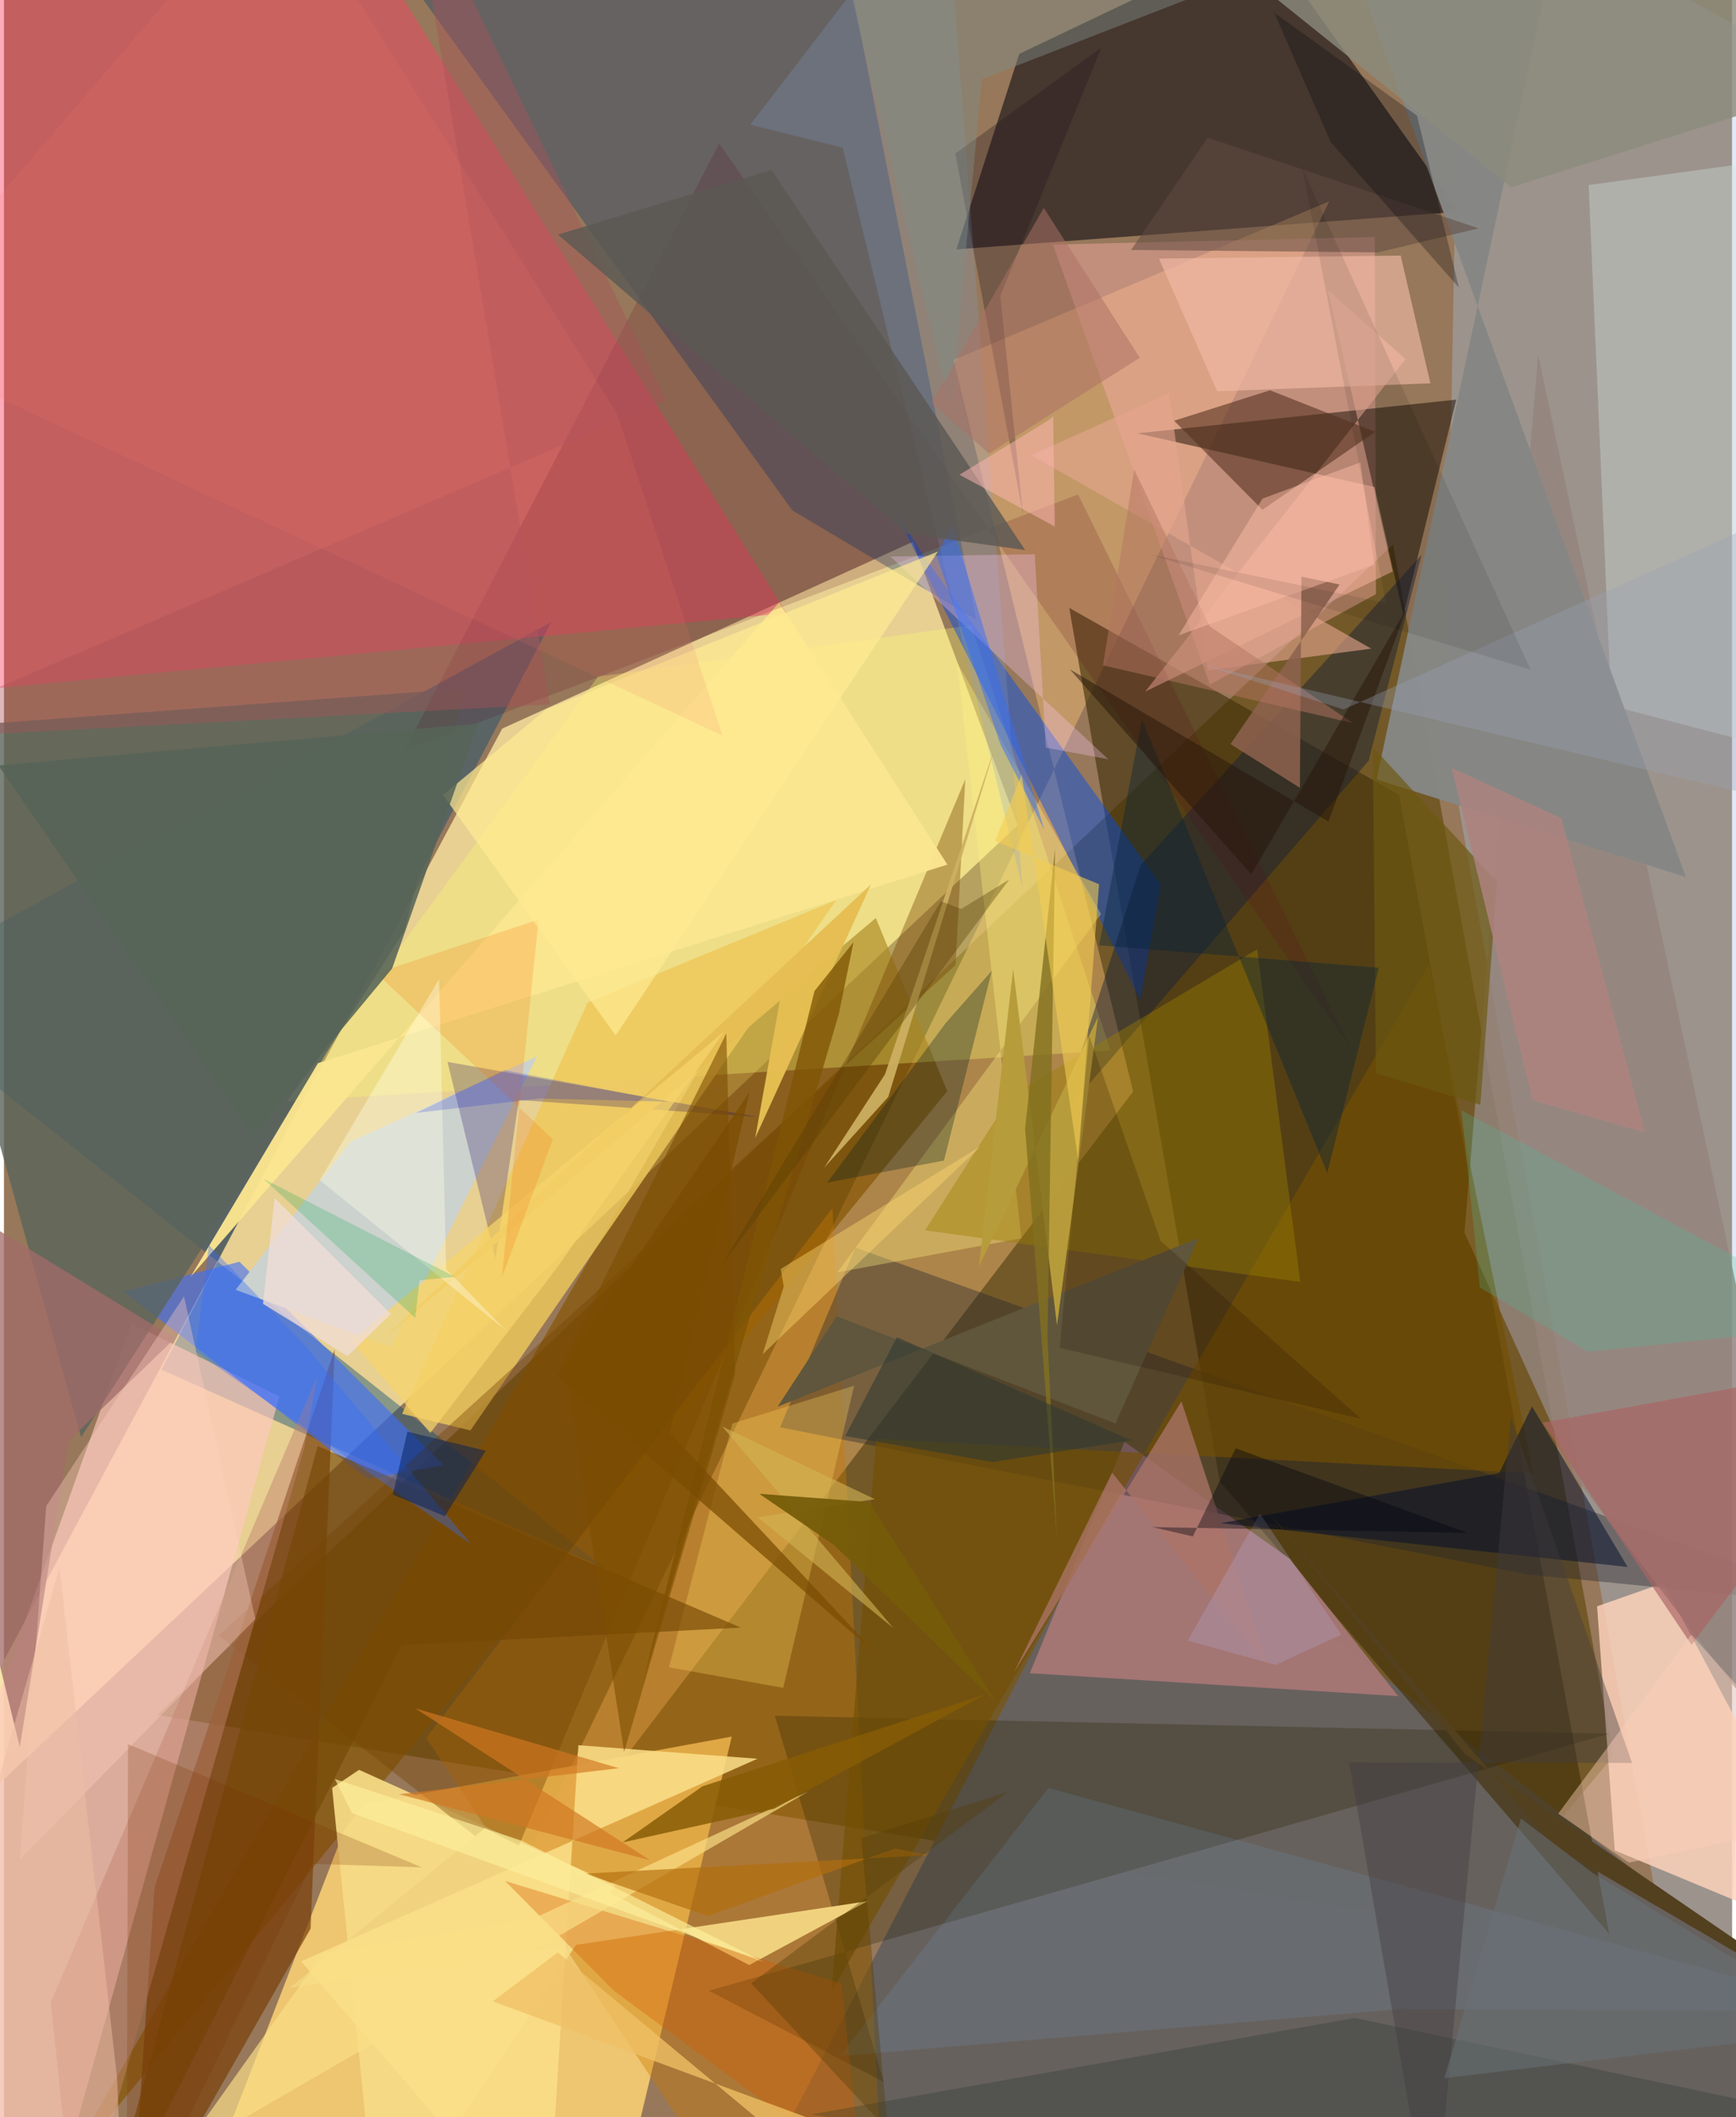 <svg xmlns="http://www.w3.org/2000/svg" width="228" height="278" viewBox="0 0 836 1024"><path fill="#97785a" d="M0 0h836v1024H0z"/><path fill="#f4df9c" fill-opacity=".851" d="M241.027 352.407l198.64-90.338 50.736 137.072L-62 918.94z"/><path fill="#6b531d" fill-opacity=".816" d="M709.134 932.168L74.016 829.465l597.97-566.115 106.531 586.13z"/><path fill="#efc770" fill-opacity=".98" d="M293.27 1086l58.823-246.074-182.94 33.633L86.802 1086z"/><path fill="#a7c6e8" fill-opacity=".349" d="M871.833 31.478L705.138-62l-7.927 415.81L829.693 1086z"/><path fill="#322725" fill-opacity=".796" d="M609.251-30.223l-118.073 56.28-30.431 94.557 243.17-18.235z"/><path fill="#67615e" fill-opacity=".992" d="M348.98 1086L898 1044.817l-53.81-97.306-302.57-233.663z"/><path fill="#ffc479" fill-opacity=".412" d="M459.359 174.074l181.803-76.73-406.048 838.255 311.144-407.64z"/><path fill="#034775" fill-opacity=".412" d="M290.902 758.72L-62 479.303l326.716-178.4-188.52 361.516z"/><path fill="#ff4067" fill-opacity=".435" d="M378.51 296.538L-8.4 333.258-62-28.19 154.864-62z"/><path fill="#ffc8be" fill-opacity=".651" d="M-62 985.966L61.689 640.165l71.583 35.23L18.753 1086z"/><path fill="#42310b" fill-opacity=".627" d="M776.57 935.346L588.126 716.484l-72.755-422.47 159.496 90.343z"/><path fill="#845300" fill-opacity=".651" d="M337.582 514.887l84.204-70.867 34.568 83.765-430.887 527.243z"/><path fill="#07376e" fill-opacity=".337" d="M470.421 299.771L398.95-62H158.088l223.328 308.88z"/><path fill="#fed3bc" fill-opacity=".82" d="M802.63 765.69L898 944.32l-118.725-49.344-8.566-118.057z"/><path fill="#fcafac" fill-opacity=".42" d="M507.46 118.283l75.922 212.883 80.361-43.79-.582-172.745z"/><path fill="#ca7a00" fill-opacity=".38" d="M400.787 584.305L204.348 840.53l126.194 190.757L426.39 1086z"/><path fill="#110900" fill-opacity=".49" d="M663.024 235.55L548.34 209.582l154.232-16.294-25.552 104.246z"/><path fill="#7a420c" fill-opacity=".722" d="M72.853 912.844l87.142-260.117-11.67 280.106L61.086 1086z"/><path fill="#a37573" fill-opacity=".992" d="M621.905 753.825l-79.797-56.445-45.825 111.89 178.212 11.102z"/><path fill="#3d6efd" fill-opacity=".6" d="M57.696 624.677l118.281 90.556 36.609-6.574-98.64-98.378z"/><path fill="#fffe6f" fill-opacity=".302" d="M136.963 532.66l398.367-24.546-67.383-205.678-180.53 24.788z"/><path fill="#5a645a" fill-opacity=".8" d="M37.342 695.136l-94.92-341.42 280.59-20.7-29.33 117.265z"/><path fill="#024ce9" fill-opacity=".459" d="M549.759 483.625l-119.588-238.03 16.246 25.454 113.11 156.614z"/><path fill="#edc85a" fill-opacity=".82" d="M282.282 484.962l-89.665 198.863 33.034 8.027 176.991-256.543z"/><path fill="#23252e" fill-opacity=".38" d="M737.034 761.518l-361.567-71.177 36.449-86.92 485.456 173.833z"/><path fill="#ccd2cd" fill-opacity=".996" d="M112.06 623.843l75.294 27.636 70.539-140.544-90.23 41.257z"/><path fill="#d2e4de" fill-opacity=".365" d="M766.627 89.506l70.974-9.728 29.03 284.775-89.051-23.223z"/><path fill="#272000" fill-opacity=".278" d="M776.645 838.52L341.04 962.847l84.676 44.176-52.79-177.19z"/><path fill="#f5da85" fill-opacity=".941" d="M181.03 1086l-22.27-221.258 13.029-8.732 123.929 55.76z"/><path fill="#93847d" fill-opacity=".824" d="M706.538 596.2l35.652-424.634 153.467 721.266L760.68 715.074z"/><path fill="#868784" fill-opacity=".98" d="M813.726 424.246l-149.685-47.278 91.214-427.155L636.274-62z"/><path fill="#734f00" fill-opacity=".635" d="M400.378 963.092l21.528-267.109 317.883 16.632-50.327-246.354z"/><path fill="#151d37" fill-opacity=".451" d="M660.205 367.899L511.047 540.363l38.844-121.922 135.922-150.138z"/><path fill="#f5b49e" fill-opacity=".553" d="M678.024 173.66L552.102 334.503l119.752-58.106-31.35-136.08z"/><path fill="#754100" fill-opacity=".388" d="M103.876 790.925l356.492-324.109 4.691-89.886-219.708 524.756z"/><path fill="#fff181" fill-opacity=".349" d="M461.101 320.467l69.605 121.606L403.2 615.379l89.016-16.465z"/><path fill="#f0d37f" fill-opacity=".984" d="M138.263 961.442L417.71 919.57l-57.198 30.874-127.804-66.264z"/><path fill="#fbe690" fill-opacity=".957" d="M90.38 617.431l61.542-103.213 304.488-96.04-81.421-126.77z"/><path fill="#9a7d00" fill-opacity=".416" d="M606.266 459.187l-119.202 70.877-41.5 65.005 181.574 24.958z"/><path fill="#54301d" fill-opacity=".584" d="M663.374 208.854l-54.57 37.693-42.698-43.05 46.366-14.73z"/><path fill="#82a5d5" fill-opacity=".235" d="M361.052 60.32L455.01-62l37.728 491.577-87.02-358.164z"/><path fill="#1a0162" fill-opacity=".243" d="M214.567 513.599l150.176 26.654-115.677-8.232-11.262 76.669z"/><path fill="#5c071d" fill-opacity=".173" d="M193.627 363.151L519.61 239.126l131.962 267.999L345.999 69.37z"/><path fill="#05102d" fill-opacity=".522" d="M723.32 712.496l15.917-32.246 46.248 77.646L588.596 736.7z"/><path fill="#f3bba6" fill-opacity=".631" d="M586.93 189.263l103.133-3.873-14.376-61.79-116.94 1.475z"/><path fill="#fed866" fill-opacity=".302" d="M411.297 670.216L377.004 816.36l-55.265-9.933 30.677-117.913z"/><path fill="#fade88" fill-opacity=".859" d="M364.51 850.649l-86.623-6.552L262.764 1086 143.733 948.653z"/><path fill="#74aed5" fill-opacity=".141" d="M898 972.904l-221.535-1.24L404.414 994.4l100.897-129.66z"/><path fill="#ac7469" fill-opacity=".757" d="M569.642 677.781l42.133 129.156-75.659-94.686L488.545 809z"/><path fill="#09201d" fill-opacity=".318" d="M455.564 494.868l-57.298 77.113 56.482-10.655 23.151-91.79z"/><path fill="#ffcafd" fill-opacity=".298" d="M534.26 367.23l-105.417-98.073 69.803-1.062 5.405 93.502z"/><path fill="#c1826f" fill-opacity=".471" d="M22.693 968.546L34.98 1086l110.263-385.623 6.496-35.216z"/><path fill="#744704" fill-opacity=".639" d="M151.778 699.389l204.693 87.826-164.163 8.46L46.168 1086z"/><path fill="#a16b68" fill-opacity=".757" d="M82.717 647.306L-62 558.675 7.668 845.036 31.39 696.712z"/><path fill="#d55c00" fill-opacity=".353" d="M405.128 959.402L242.41 909.747l52.712 53.167 119.811 88.614z"/><path fill="#172e27" fill-opacity=".243" d="M390.717 1022.633l262.805-46.654L898 1027.746l-383.006 16.86z"/><path fill="#413d41" fill-opacity=".408" d="M729.028 685.395l58.582 167.284-136.859-.296L691.289 1086z"/><path fill="#6c580f" fill-opacity=".671" d="M663.72 519.066l-1.5-157.77 60.08 65.197-8.07 107.88z"/><path fill="#5f563d" fill-opacity=".988" d="M577.887 598.797l-203.62 81.57 28.537-43.746 134.9 51.866z"/><path fill="#05223a" fill-opacity=".384" d="M529.82 457.21l135.3 10.86-24.96 99.248-89.64-219.519z"/><path fill="#346df8" fill-opacity=".478" d="M482.076 360.062l-30.816-91.14 7.561-15.328 44.52 147.909z"/><path fill="#fadf88" fill-opacity=".671" d="M256.464 927.738l132.75-61.312-304.801 176.445 70.129-98.477z"/><path fill="#aa6464" fill-opacity=".671" d="M816.401 795.551L744.345 688.11 898 660.16v27.294z"/><path fill="#336efe" fill-opacity=".361" d="M92.78 653.687l6.366-51.5 47.256 49.52 79.666 95.224z"/><path fill="#b79c3c" fill-opacity=".996" d="M509.436 641.018l19.85-149.151-57.641 120.702 16.584-143.874z"/><path fill="#fed1c1" fill-opacity=".361" d="M7.655 899.447L20.457 728.44l66.64-101.461 34.47 156.055z"/><path fill="#875c05" fill-opacity=".839" d="M474.188 819.777l-136.266 44.188-38.662 27.166 73.323-16.293z"/><path fill="#fdd0ba" fill-opacity=".439" d="M751.91 877.178l64.39-86.512 78.673 87.515-108.869 22.701z"/><path fill="#e4a58f" fill-opacity=".604" d="M582.331 324.24l-18.709-134.137-66.618 30.074 164.454 93.546z"/><path fill="#8c614e" fill-opacity=".863" d="M593.367 359.884l33.568 21.168.757-102.125 18.446 3.77z"/><path fill="#e5be52" fill-opacity=".984" d="M419.477 427.714L182.522 648.5l192.87-164.55-11.952 66.422z"/><path fill="#a9525a" fill-opacity=".408" d="M196.717-62l67.376 402.694L-62 357.95l382.357-164.24z"/><path fill="#614941" fill-opacity=".533" d="M582.33 66.526l-37.05 54.377 119.433 1.157 48.672-11.616z"/><path fill="#4aba9a" fill-opacity=".247" d="M705.116 537.082L898 640.248l-131.746 13.551-52.269-31.095z"/><path fill="#f6d46c" fill-opacity=".725" d="M348.542 498.829L266.809 614.1l-60.553 78.991-38.306-44.531z"/><path fill="#ffd772" fill-opacity=".427" d="M375.768 613.768l1.479 8.449-10.207 32.76 105.475-100.565z"/><path fill="#23141e" fill-opacity=".306" d="M492.974 248.676L460.234 74.25l70.648-51.175-48.87 120.099z"/><path fill="#82701f" fill-opacity=".804" d="M493.997 545.854L509.37 743.59l-4.522-97.443 3.66-235.667z"/><path fill="#f57005" fill-opacity=".204" d="M240.887 617.886l17.769-173.157-78.534 25.955 85.404 80.332z"/><path fill="#ffea92" fill-opacity=".694" d="M451.876 266.742l-189.384 76.216-50.069 41.583 83.493 116.253z"/><path fill="#ffffe8" fill-opacity=".38" d="M210.511 473.523l-57.725 97.282 89.996 72.672-28.88-29.662z"/><path fill="#805605" fill-opacity=".776" d="M403.895 490.407l-94.593 322.478 82.813-333.555 18.883-23.661z"/><path fill="#1e0a00" fill-opacity=".2" d="M510.727 651.886l145.74 34.316-96.85-85.95-34.585-99.27z"/><path fill="#5c5954" fill-opacity=".812" d="M436.827 258.155l57.23 7.905L371.33 82.184 268 113.457z"/><path fill="#feb8b5" fill-opacity=".506" d="M508.343 254.639l-46.085-25.032 43.382-26.505 1.93-1.684z"/><path fill="#7c4e00" fill-opacity=".596" d="M353.75 664.525l-4.297-164.645-78.608 157.883 29.172 189.555z"/><path fill="#edbfa3" fill-opacity=".49" d="M-62 1066.536l88.906-308.454 27.854 247.375 2.073 52.574z"/><path fill="#8b8b7c" fill-opacity=".812" d="M729.098 90.554l139.16-43.905L801.466-62H539.1z"/><path fill="#53401f" d="M707.037 848.633l-95.663-117.612 138.331 161.75L898 979.552z"/><path fill="#ad827e" fill-opacity=".855" d="M739.52 532.193l-39.122-160.749 53.006 24.26 40.448 152.066z"/><path fill="#f4cd52" fill-opacity=".58" d="M519.715 561.394l-27.393-186.75-12.8 32.144 50.258 20.897z"/><path fill="#566458" fill-opacity=".871" d="M-2.66 370.233l232.114-20.3-41.664 118.49-67.13 80.946z"/><path fill="#b36f0d" fill-opacity=".655" d="M431.008 894.045l-90.443 32.695-59.376-20.553 166.173-8.923z"/><path fill="#7a4c02" fill-opacity=".729" d="M267.111 665.41l155.746 135.278-100.793-107.736 38.676-164.833z"/><path fill="#d17821" fill-opacity=".671" d="M297.44 855.21l-98.51-28.963 113.706 73.519-121.473-31.956z"/><path fill="#7a3100" fill-opacity=".216" d="M60.024 843.576L59.304 1086l89.805-184.502 52.989 1.655z"/><path fill="#08a346" fill-opacity=".216" d="M218.13 617.533l-92.626-47.422 73.467 67.302 2.082-18.17z"/><path fill="#00060b" fill-opacity=".275" d="M641.833 68.697L614.618 6.262l68.985 49.695 20.266 83.174z"/><path fill="#7e8e87" fill-opacity=".447" d="M473.12 38.322L571.772-.054l-161.8-1.99 48.06 201.01z"/><path fill="#efc066" fill-opacity=".78" d="M267.935 944.351l-31.378 23.62 288.124 106.514L438.163 1086z"/><path fill="#ccb062" fill-opacity=".933" d="M396.795 564.78l29.42-45.172 54.486-162.157-52.905 173.11z"/><path fill="#553e07" fill-opacity=".38" d="M361.475 959.282l124.156-92.546-70.873 22.297 12.871 141.353z"/><path fill="#f3766d" fill-opacity=".137" d="M132.322-62L-62 164.614 347.611 355.8l-51.173-156.056z"/><path fill="#d1b455" fill-opacity=".596" d="M347.515 689.968l73.821 35.141-56.673 8.736 65.682 53.668z"/><path fill="#b67662" fill-opacity=".498" d="M546.783 227.044l36.466 75.863 69.373 46.828-120.925-27.918z"/><path fill="#b9b7ec" fill-opacity=".235" d="M615.155 805.287l-42.515-11.766 34.947-61.474 39.35 58.604z"/><path fill="#261509" fill-opacity=".49" d="M603.434 422.924l-87.786-99.184 125.112 73.601 37.845-103.15z"/><path fill="#fdbda6" fill-opacity=".471" d="M656.238 223.638l6.702 49.51-94.726 34.16 40.633-66.147z"/><path fill="#755c09" fill-opacity=".937" d="M479.83 823.01l-61.239-96.534-53.18-3.968 35.988 24.655z"/><path fill="#f1ddd8" fill-opacity=".745" d="M187.171 635.514l-56.23-56.062-5.615 51.172 40.912 25.283z"/><path fill="#00040e" fill-opacity=".388" d="M595.85 700.494l-20.7 42.634-19.546-4.539 152.655 2.884z"/><path fill="#543d03" fill-opacity=".357" d="M463.09 439.617l23.206-14.214-138.709 185.993 105.66-175.456z"/><path fill="#697379" fill-opacity=".51" d="M768.59 905.867l124.786 75.702-196.568 23.602 37.062-125.617z"/><path fill="#2f3a33" fill-opacity=".565" d="M432.04 646.746l-25.09 47.816 71.22 12.577 67.214-10.513z"/><path fill="#fdef9d" fill-opacity=".659" d="M168.36 876.931l199.022 71.948-116.875-58.592-90.443-29.847z"/><path fill="#98a3b8" fill-opacity=".322" d="M898 230.889v165.963l-319.927-75.844 69.997 22.126z"/><path fill="#001ad7" fill-opacity=".188" d="M259.12 531.314l-59.835 6.979 42.908-20.714 79.62 15.282z"/><path fill="#040004" fill-opacity=".09" d="M628.17 81.51l40.331 210.096-114.744-23.577 184.8 55.915z"/><path fill="#aa7065" fill-opacity=".518" d="M476.496 219.322l-27.742-24.417 54.284-94.38 46.436 72.508z"/><path fill="#001d5b" fill-opacity=".486" d="M188.099 722.891l25.198 10.452 19.819-31.652-37.928-9.248z"/></svg>